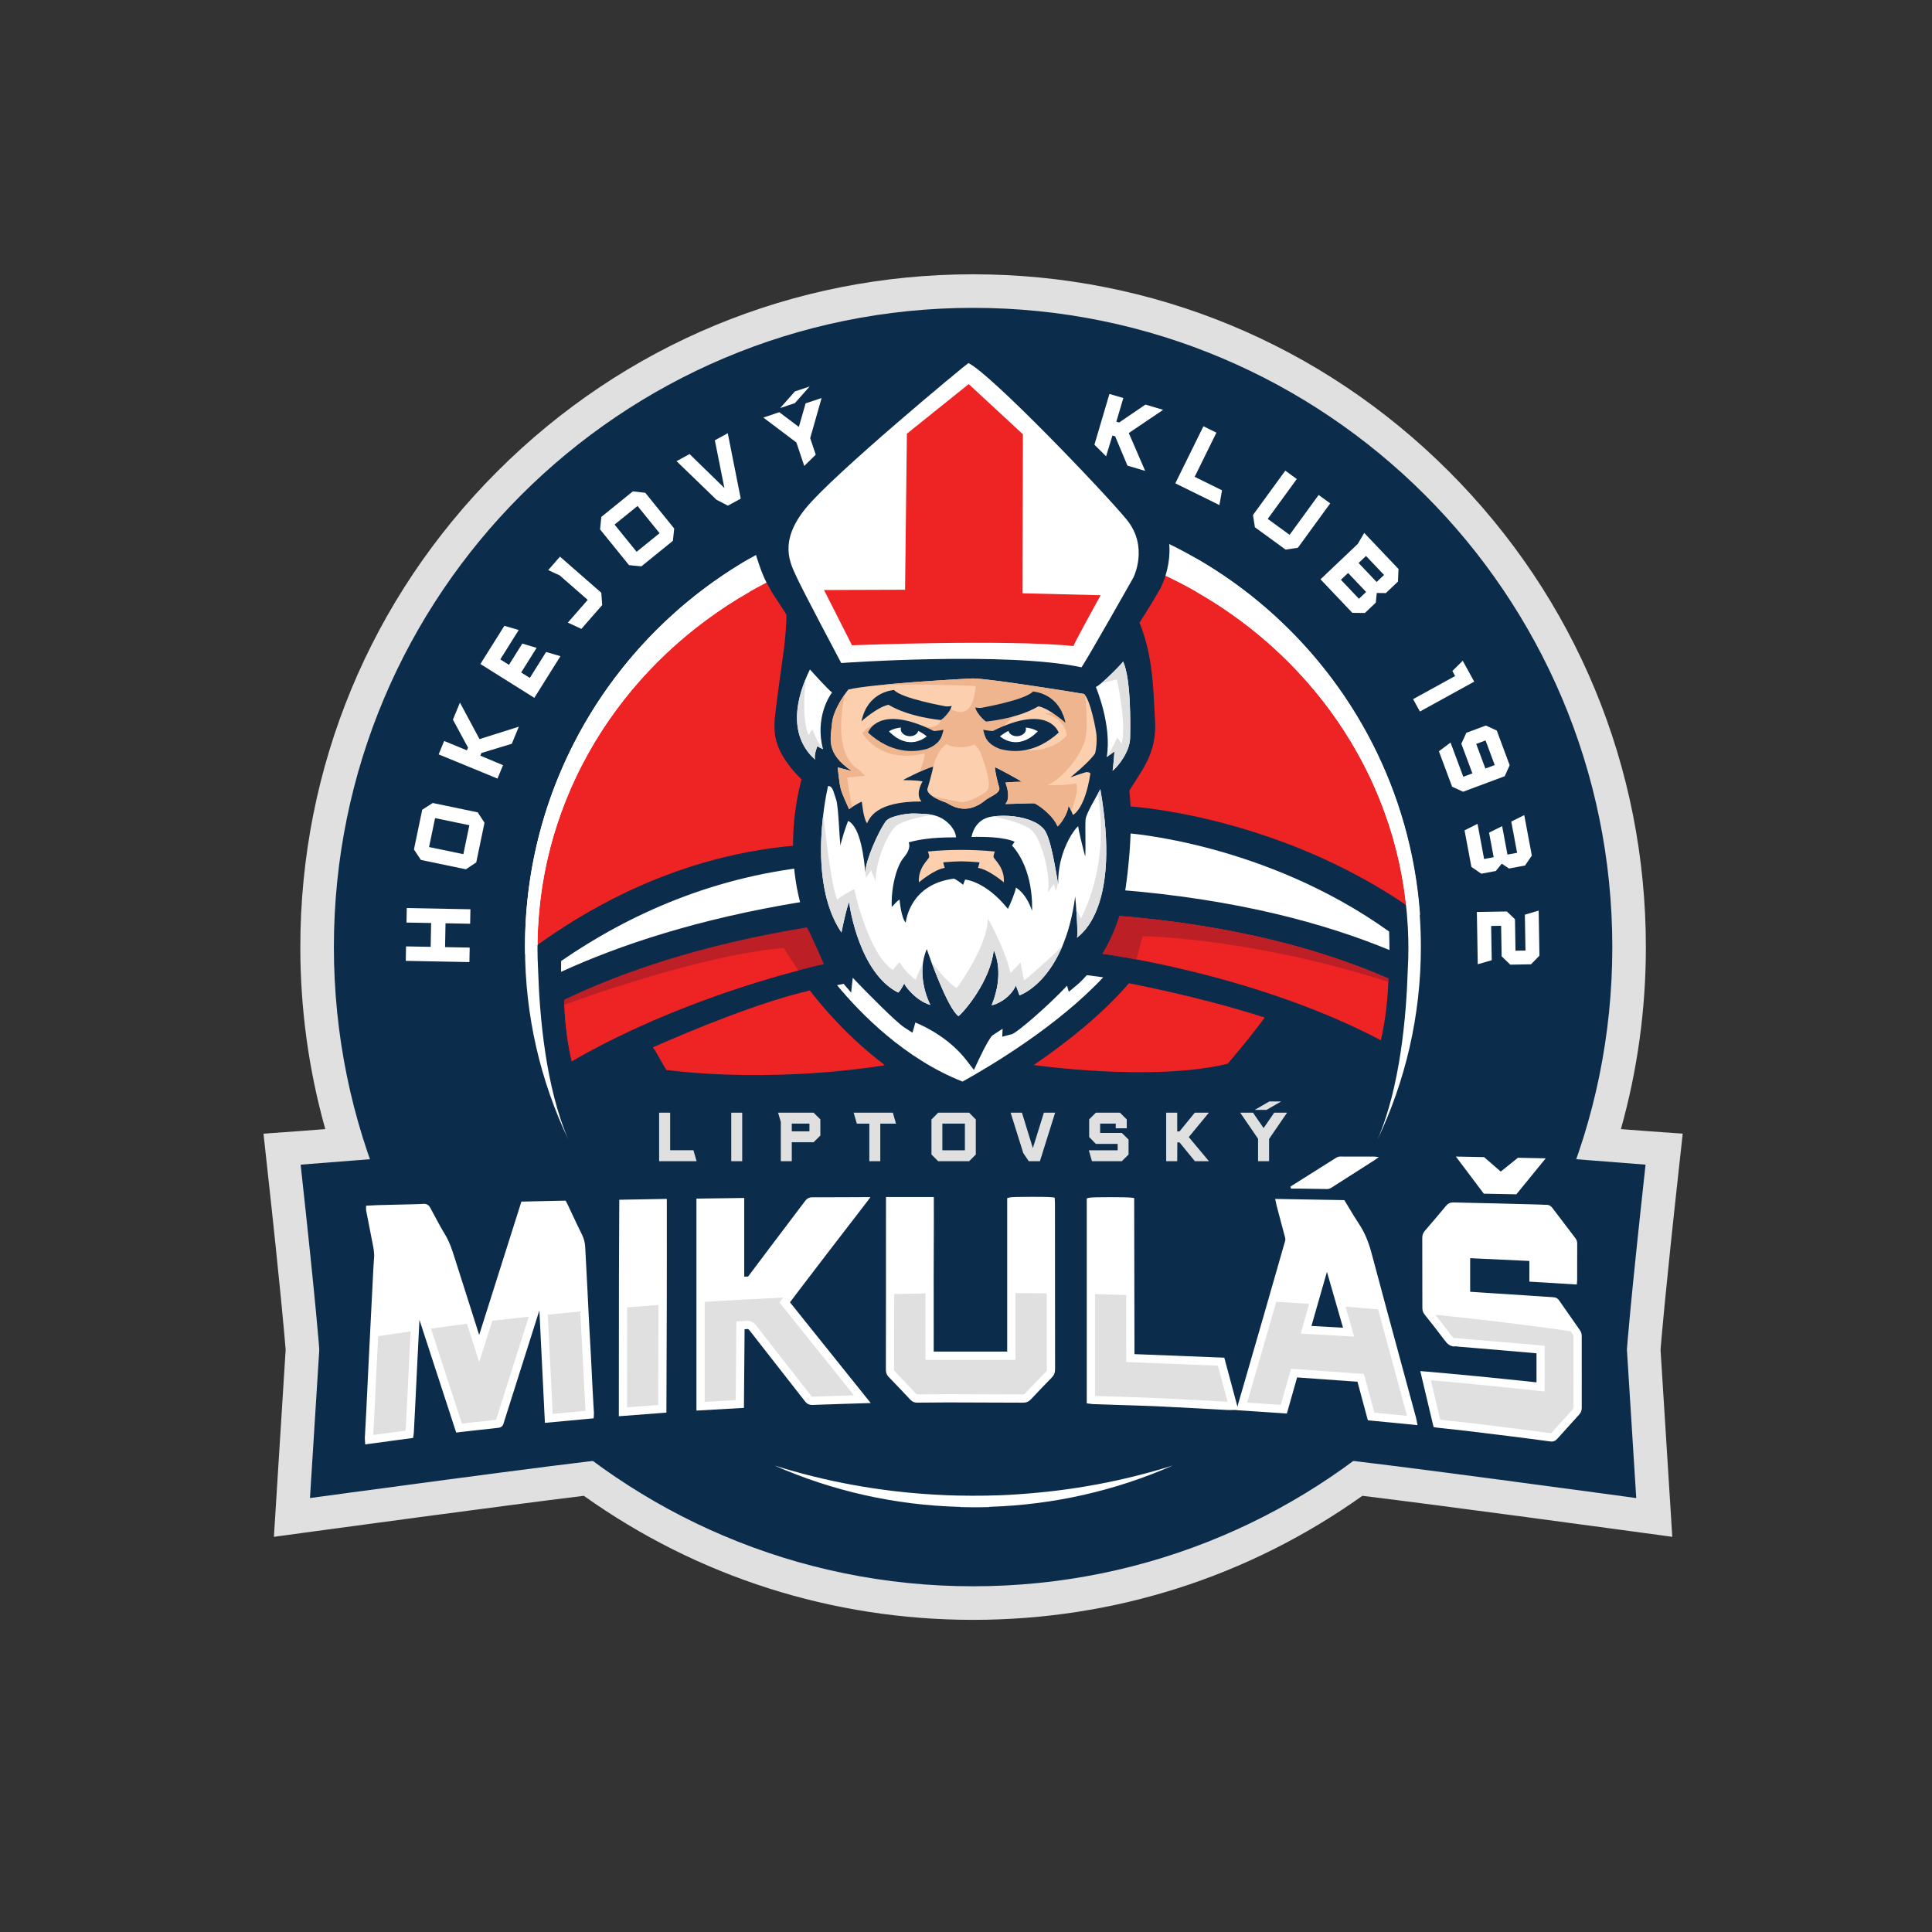 <?xml version="1.0" encoding="UTF-8"?>
<!-- Generator: Adobe Illustrator 16.0.0, SVG Export Plug-In . SVG Version: 6.00 Build 0)  -->
<svg xmlns="http://www.w3.org/2000/svg" xmlns:xlink="http://www.w3.org/1999/xlink" version="1.1" id="Vrstva_1" x="0px" y="0px" width="343px" height="343px" viewBox="0 0 343 343" xml:space="preserve">
<rect x="0" y="0" width="343" height="343" fill="#333333" stroke="none"/>
<g>
	<g>
		<defs>
			<rect id="SVGID_1_" x="-7.125" y="-7.125" width="357.25" height="357.25"></rect>
		</defs>
		<clipPath id="SVGID_2_">
			<use xlink:href="#SVGID_1_" overflow="visible"></use>
		</clipPath>
		<g clip-path="url(#SVGID_2_)">
			<defs>
				<rect id="SVGID_3_" x="-7.125" y="-7.125" width="357.25" height="357.25"></rect>
			</defs>
			<clipPath id="SVGID_4_">
				<use xlink:href="#SVGID_3_" overflow="visible"></use>
			</clipPath>
			<path clip-path="url(#SVGID_4_)" fill="#E0E0E0" d="M288.834,239.595c0,0,0.497-7.195,3.312-32.828     c-2.549-0.183-8.159-0.632-12.31-0.967c4.146-11.785,6.407-24.457,6.407-37.659c0-62.677-50.809-113.485-113.483-113.485     S59.276,105.464,59.276,168.141c0,13.202,2.263,25.874,6.407,37.659c-4.15,0.335-9.759,0.784-12.309,0.967     c2.814,25.633,3.311,32.828,3.311,32.828l-1.656,26.362c0,0,37.809-5.146,50.231-6.588     c18.864,13.981,42.214,22.254,67.499,22.254c25.283,0,48.634-8.272,67.499-22.254c12.421,1.441,50.231,6.588,50.231,6.588     L288.834,239.595z"></path>
			<path clip-path="url(#SVGID_4_)" fill="#E0E0E0" d="M172.76,287.582c-25,0-48.843-7.605-69.111-22.02     c-14.037,1.704-47.459,6.251-47.814,6.3l-7.207,0.98l2.084-33.211c-0.139-1.77-0.842-10.177-3.26-32.215l-0.675-6.148l6.17-0.444     c1.136-0.082,2.894-0.218,4.802-0.368c-2.944-10.483-4.432-21.319-4.432-32.315c0-31.905,12.424-61.9,34.984-84.46     c22.56-22.559,52.554-34.984,84.458-34.984c31.903,0,61.898,12.425,84.457,34.984c22.562,22.56,34.985,52.555,34.985,84.46     c0,10.995-1.488,21.832-4.433,32.315c1.907,0.15,3.665,0.286,4.804,0.368l6.17,0.444l-0.675,6.148     c-2.419,22.031-3.122,30.44-3.261,32.215l2.085,33.211l-7.207-0.98c-0.355-0.049-33.778-4.596-47.814-6.3     C221.603,279.977,197.76,287.582,172.76,287.582 M106.915,253.18l1.894,1.403c18.61,13.791,40.724,21.081,63.951,21.081     s45.341-7.29,63.951-21.081l1.893-1.403l2.342,0.271c9.011,1.045,31.514,4.059,43.142,5.627l-1.224-19.502l0.027-0.392     c0.018-0.274,0.452-6.414,2.666-26.949c-2.241-0.177-4.54-0.362-6.2-0.497l-7.706-0.622l2.565-7.293     c4.027-11.452,6.07-23.458,6.07-35.683c0-59.291-48.237-107.526-107.526-107.526c-59.29,0-107.525,48.236-107.525,107.526     c0,12.226,2.042,24.23,6.07,35.683l2.565,7.293l-7.706,0.622c-1.661,0.135-3.959,0.32-6.2,0.497     c2.213,20.535,2.648,26.675,2.666,26.949l0.027,0.392l-1.224,19.502c11.628-1.568,34.131-4.582,43.141-5.627L106.915,253.18z"></path>
			<path clip-path="url(#SVGID_4_)" fill="#FFFFFF" d="M261.533,168.094c0,49.1-39.803,88.903-88.903,88.903     c-49.099,0-88.903-39.803-88.903-88.903c0-49.099,39.804-88.903,88.903-88.903C221.73,79.191,261.533,118.995,261.533,168.094"></path>
			<path clip-path="url(#SVGID_4_)" fill="#EE2324" d="M250.051,168.271c0,40.659-34.615,73.619-77.314,73.619     s-77.314-32.96-77.314-73.619c0-40.66,34.615-73.619,77.314-73.619S250.051,127.611,250.051,168.271"></path>
			<path clip-path="url(#SVGID_4_)" fill="#0B2C4B" d="M172.76,54.655c-62.675,0-113.483,50.809-113.483,113.485     c0,62.674,50.809,113.483,113.483,113.483s113.483-50.809,113.483-113.483C286.243,105.464,235.435,54.655,172.76,54.655      M172.76,247.695c-43.938,0-79.556-35.619-79.556-79.555c0-43.938,35.618-79.557,79.556-79.557s79.556,35.619,79.556,79.557     C252.315,212.076,216.697,247.695,172.76,247.695"></path>
			<path clip-path="url(#SVGID_4_)" fill="#0B2C4B" d="M200.006,143.119c0,0,44.038,2.173,70.781,37.552     c2.709,7.62,2.907,18.768,2.907,18.768l-3.537,12.255l-27.968,12.56l-170.262-4.95l-2.952-25.164c0,0,28.401-42.848,76.935-44.3     c33.086-5.611,39.708-6.25,39.708-6.25L200.006,143.119z"></path>
			<polygon clip-path="url(#SVGID_4_)" fill="#FFFFFF" points="72.217,161.213 83.517,161.428 83.467,163.998 79.095,163.916      79.016,168.148 83.387,168.232 83.338,170.803 72.039,170.588 72.088,168.018 76.46,168.1 76.541,163.867 72.168,163.785    "></polygon>
			<path clip-path="url(#SVGID_4_)" fill="#FFFFFF" d="M76.825,142.561l7.986,1.661l1.206,1.838l-1.466,7.051l-1.842,1.22     l-7.985-1.661l-1.232-1.859l1.466-7.052L76.825,142.561z M77.243,145.241l-1.069,5.138l6.087,1.266l1.068-5.138L77.243,145.241z"></path>
			<polygon clip-path="url(#SVGID_4_)" fill="#FFFFFF" points="85.129,131.22 92.111,129.013 90.864,132.045 85.463,133.687      85.271,134.157 89.302,135.846 88.325,138.224 77.875,133.929 78.853,131.552 82.896,133.213 83.095,132.729 80.41,127.765      81.656,124.733    "></polygon>
			<polygon clip-path="url(#SVGID_4_)" fill="#FFFFFF" points="96.952,115.75 99.501,116.496 94.862,123.892 85.288,117.886      89.542,111.104 92.092,111.849 88.82,117.067 90.359,118.033 92.723,114.262 95.265,115.021 92.524,119.391 94.063,120.355         "></polygon>
			<polygon clip-path="url(#SVGID_4_)" fill="#FFFFFF" points="99.417,98.825 106.753,105.237 106.912,107.42 103.213,111.65      100.815,110.535 104.34,106.501 99.367,102.155 97.329,101.212    "></polygon>
			<path clip-path="url(#SVGID_4_)" fill="#FFFFFF" d="M114.56,87.489l5.134,6.338l-0.229,2.186l-5.597,4.535l-2.199-0.22     l-5.134-6.339l0.222-2.22l5.597-4.534L114.56,87.489z M113.187,89.829l-4.078,3.303l3.914,4.832l4.078-3.304L113.187,89.829z"></path>
			<polygon clip-path="url(#SVGID_4_)" fill="#FFFFFF" points="129.207,76.912 131.51,88.525 129.226,89.771 127.198,88.721      120.113,81.874 122.423,80.613 128.604,86.639 126.91,78.165    "></polygon>
			<path clip-path="url(#SVGID_4_)" fill="#FFFFFF" d="M143.839,77.784l1.65,4.918l-2.437,0.816l-1.664-4.96l-5.868-4.427     l2.831-0.95l3.475,2.617l1.195-4.183l2.845-0.955L143.839,77.784z M138.51,72.446l2.612-0.875l2.613-2.954l-2.612,0.875     L138.51,72.446z"></path>
			<polygon clip-path="url(#SVGID_4_)" fill="#FFFFFF" points="200.402,76.879 203.31,83.601 200.165,82.669 197.981,77.463      197.495,77.319 196.225,81.503 193.759,80.773 196.965,69.938 199.431,70.667 198.189,74.859 198.692,75.009 203.356,71.829      206.501,72.76    "></polygon>
			<polygon clip-path="url(#SVGID_4_)" fill="#FFFFFF" points="216.49,89.666 208.661,85.81 213.652,75.675 215.959,76.811      212.096,84.653 216.956,87.047    "></polygon>
			<polygon clip-path="url(#SVGID_4_)" fill="#FFFFFF" points="236.16,89.368 230.424,97.244 228.239,97.576 222.79,93.608      222.448,91.436 228.186,83.559 230.225,85.045 225.069,92.125 228.951,94.952 234.108,87.873    "></polygon>
			<path clip-path="url(#SVGID_4_)" fill="#FFFFFF" d="M246.036,105.295l-1.611-0.019l-0.175,1.716l-1.932,1.833l-2.231-0.025     l-5.65-5.952l6.621-6.287l1.141-1.952l6.085,6.409l-0.092,2.231L246.036,105.295z M242.534,105.096l-3.201-3.372l-1.273,1.208     l3.201,3.372L242.534,105.096z M245.718,102.075l-3.201-3.372l-1.318,1.251l3.201,3.372L245.718,102.075z"></path>
			<polygon clip-path="url(#SVGID_4_)" fill="#FFFFFF" points="261.728,121.014 252.086,126.322 250.876,124.124 258.334,120.019      257.844,119.129 259.688,117.306    "></polygon>
			<path clip-path="url(#SVGID_4_)" fill="#FFFFFF" d="M260.328,130.099l3.462-1.29l1.939,0.887l2.294,6.158l-0.881,1.954     l-7.397,2.757l-1.945-0.901l-2.344-6.288l2.069-1.543l2.263,6.072l1.615-0.602l-1.962-5.265L260.328,130.099z M262.082,132.073     l1.628,4.37l1.658-0.617l-1.627-4.37L262.082,132.073z"></path>
			<polygon clip-path="url(#SVGID_4_)" fill="#FFFFFF" points="267.905,154.193 266.617,153.338 265.56,154.632 262.987,155.114      261.227,153.909 260.01,147.417 262.316,146.265 263.483,152.5 265.179,152.182 264.363,147.823 266.684,146.668 267.63,151.723      269.341,151.403 268.304,145.863 270.609,144.711 271.956,151.9 270.75,153.661    "></polygon>
			<polygon clip-path="url(#SVGID_4_)" fill="#FFFFFF" points="266.503,164.361 264.733,164.392 264.837,170.472 262.355,171.191      262.196,161.91 267.521,161.819 268.962,163.195 269.058,168.783 270.828,168.753 270.719,162.395 273.17,161.661      273.307,169.665 271.81,171.199 268.13,171.262 266.596,169.779    "></polygon>
			<path clip-path="url(#SVGID_4_)" fill="#FFFFFF" d="M249.926,172.284c0.075-1.331,0.116-2.671,0.116-4.021     c0-1.094-0.034-2.18-0.085-3.263c-0.009-0.348-0.017-0.537-0.017-0.537l-0.011-0.005c-1.352-25.246-16.05-47.133-37.517-59.384     v-5.894c23.816,13.746,39.847,39.476,39.847,68.952c0,12.235-2.766,23.825-7.699,34.18     C248.586,193.034,249.673,180.354,249.926,172.284"></path>
			<path clip-path="url(#SVGID_4_)" fill="#EE2324" d="M246.496,173.728c-10.833-4.759-26.706-9.489-48.87-11.211     c-0.389,0.474-2.455,6.727-2.455,6.727s27.114,3.421,49.981,15.436C246.155,180.424,246.43,176.233,246.496,173.728"></path>
			<path clip-path="url(#SVGID_4_)" fill="#FFFFFF" d="M95.538,172.292c-0.075-1.331-0.116-2.672-0.116-4.021     c0-1.093,0.035-2.18,0.084-3.262c0.01-0.348,0.018-0.537,0.018-0.537l0.011-0.005c1.352-25.246,16.05-47.134,37.516-59.384     v-5.894c-23.817,13.747-39.847,39.477-39.847,68.952c0,12.235,2.766,23.825,7.701,34.181     C96.877,193.041,95.792,180.361,95.538,172.292"></path>
			<path clip-path="url(#SVGID_4_)" fill="#BC2026" d="M101.497,188.413c21.031-12.189,44.771-17.239,44.771-17.239     s-2.604-6.083-3.035-6.522c-18.826,3.072-32.875,7.948-43.087,12.841C100.215,180.015,100.495,184.184,101.497,188.413"></path>
			<path clip-path="url(#SVGID_4_)" fill="#EE2324" d="M101.498,188.417c15.439-8.948,32.334-14.053,40.229-16.133     c-1.285-1.911-2.357-3.583-2.572-4.014c-12.1,1.147-27.841,6.115-38.979,10.105C100.285,180.928,100.605,184.649,101.498,188.417     "></path>
			<path clip-path="url(#SVGID_4_)" fill="#BC2026" d="M246.496,173.728c-10.833-4.759-26.706-9.489-48.87-11.211     c-0.389,0.474-2.455,6.727-2.455,6.727s2.482,0.313,6.579,1.083c0,0,0.631-2.361,1.127-4.11     c1.516-0.011,20.347,0.612,43.601,8.107C246.484,174.115,246.491,173.917,246.496,173.728"></path>
			<path clip-path="url(#SVGID_4_)" fill="#FFFFFF" d="M246.618,165.38c-22.082-15.812-46.602-17.47-46.602-17.47     s-32.429,3.616-54.077,5.754c-18.992,1.605-34.498,8.812-46.315,16.948c-0.006,0.563-0.012,1.241-0.016,1.925     c10.467-4.793,24.433-9.431,42.695-12.411l1.72-0.28l0.512-0.085l0.364,0.371l1.219,1.246c0.539,0.552,1.004,1.028,3.949,7.907     l0.838,1.958l-0.729,0.351l0.708,2.833l-2.278,0.484c4.262,5.146,12.067,13.086,22.278,17.111     c5.202-2.887,16.862-9.864,24.976-18.509c-0.672-0.102-1.034-0.147-1.041-0.148l-4.028-0.51l-1.206-0.153l0.382-1.155     l1.276-3.858c2.338-7.076,2.76-7.587,3.247-8.182l1.104-1.338l0.33-0.4l0.521,0.04l1.728,0.133     c21.434,1.665,37.254,6.068,48.503,10.725C246.672,167.62,246.654,166.527,246.618,165.38"></path>
			<path clip-path="url(#SVGID_4_)" fill="#0B2C4B" d="M203.823,88.504c-5.936-6.18-25.896-25.597-26.778-26.453     c-0.431-0.474-3.167-3.339-5.928-3.217c-1.13,0.05-2.121,0.586-2.861,1.547c-1.544,2.008-6.933,6.269-10.869,9.378     c-1.974,1.562-3.679,2.908-4.599,3.728c-0.207,0.183-0.495,0.436-0.851,0.748c-13.688,11.972-19.256,19.131-18.052,23.208     c1.339,4.542,2.09,5.817,2.585,6.661c0.093,0.157,0.173,0.292,0.242,0.438c0.214,0.462,0.718,1.229,1.523,2.44     c0.484,0.729,1.199,1.805,1.39,2.187c0.049,0.775-0.205,4.135-0.422,5.855c-0.051,0.414-0.185,1.378-0.358,2.613     c-0.899,6.439-1.38,10.081-1.345,10.884c0.004,0.085,0.003,0.184,0.002,0.301c-0.014,1.451-0.042,4.778,4.8,9.557     c-1.092,3.949-5.049,21.623,6.88,35.59l1.924,2.253l0.286-2.631c2.699,2.837,7.702,7.875,9.153,8.814l1.452,0.937l0.473-1.661     c0.013-0.051,0.029-0.102,0.042-0.154c2.086,0.871,6.169,2.946,9.112,6.763l1.28,1.662l0.89-1.898     c1.254-2.673,2.101-3.978,2.353-4.194c0.337-0.247,1.109-0.745,1.854-1.218l-0.066,1.41l1.681-0.439     c0.989-0.258,6.797-5.369,9.826-8.616l0.309,1.075l1.506-1.247c0.286-0.236,7.042-5.947,8.635-17.539     c1.315-9.56,0.809-15.242,0.597-16.912c0.722-1.122,2.391-3.731,2.72-4.374l0.101-0.19c0.562-1.044,2.05-3.815,1.741-8.068     c-0.052-0.706-0.089-1.486-0.129-2.33c-0.197-4.088-0.464-9.625-2.624-14.868c1.121-1.695,3.564-5.74,3.807-6.256     C207.107,102.188,209.915,94.847,203.823,88.504"></path>
			<path clip-path="url(#SVGID_4_)" fill="#FFFFFF" d="M143.789,118.851c0,0,3.173,3.544,3.933,4.093     c-0.479,0.593-3.051,4.501-1.619,10.051c-0.744-0.31-0.988-0.531-0.988-0.531s-0.662,1.607-0.405,2.391     C143.595,133.813,138.643,129.47,143.789,118.851"></path>
			<path clip-path="url(#SVGID_4_)" fill="#FFFFFF" d="M149.348,117.712c0,0,29.317-2.096,42.647,0.758     c0.684-0.832,9.195-15.88,9.195-15.88s2.826-5.459-1.15-10.325c-3.977-4.866-24.159-25.934-28.117-27.808     c-0.778,0.516-23.929,19.705-28.868,25.764c-4.939,6.061-2.689,9.882-1.625,12.235     C142.496,104.811,149.348,117.712,149.348,117.712"></path>
			<path clip-path="url(#SVGID_4_)" fill="#FFFFFF" d="M194.553,121.958c0,0,2.884,6.766,1.934,12.444     c0.543-0.39,1.372-0.987,1.372-0.987s-0.203,2.677-0.33,3.429c0.979-0.789,3.053-3.389,3.105-5.791     c0.055-2.405,0.179-10.466-1.24-13.604C199.043,117.999,195.319,121.738,194.553,121.958"></path>
			<path clip-path="url(#SVGID_4_)" fill="#E0E0E0" d="M144.249,129.496c0,0-0.377,0.377-0.692,1.032     c-1.159-2.642-0.734-7.9-0.495-10.049c-3.901,9.437,0.592,13.389,1.648,14.376c-0.256-0.783,0.405-2.392,0.405-2.392     s0.244,0.221,0.988,0.532c-0.012-0.049-0.019-0.094-0.031-0.144C144.87,131.504,144.249,129.496,144.249,129.496"></path>
			<path clip-path="url(#SVGID_4_)" fill="#E0E0E0" d="M199.394,117.449c-0.266,0.417-2.467,2.662-3.853,3.823     c0.828-0.178,1.99-0.44,2.733-0.667c0.126,0.37,1.824,8.608,0.817,11.439c-0.314-0.629-0.754-1.07-0.754-1.07     s-0.983,2.265-1.836,3.326c-0.006,0.035-0.011,0.069-0.016,0.103c0.543-0.389,1.372-0.986,1.372-0.986s-0.203,2.676-0.33,3.428     c0.979-0.788,3.053-3.388,3.105-5.791C200.688,128.648,200.813,120.587,199.394,117.449"></path>
			<path clip-path="url(#SVGID_4_)" fill="#FFFFFF" d="M195.343,140.094c-0.39,0.872-2.502,4.242-2.612,5.372     c-0.11,1.127,0.06,5.893-0.071,6.582c-0.381-1.39-1.211-4.722-1.238-5.363c-0.472,0.263-3.662,4.297-3.56,10.27     c-0.417-2.189-1.301-8.568-2.643-9.875c-0.07-0.068-0.141-0.134-0.21-0.2c-0.001-0.002-0.004-0.003-0.006-0.005     c-0.442-0.411-0.896-0.753-1.549-1.013c-2.009-0.946-4.811-1.233-7.26-0.911c-3.176,0.419-3.653,3.349-3.709,3.635     c6.012-0.156,7.647,0.865,7.647,0.865s-0.228,0.314-0.456,0.656c3.91,4.395,3.553,11.002,3.553,11.588     c-1.041-2.998-2.497-3.882-2.868-4.11c-0.085,0.742-1.084,3.168-1.426,3.767c-4.025-4.993-7.591-5.193-7.591-5.193     s-0.248,0.665-0.363,0.932c-0.342-0.36-1.293-0.961-1.608-1.103c-7.706,0.97-8.495,7.286-8.578,7.819     c-0.807-0.895-1.058-3.825-1.096-4.11c-0.337,0.192-0.961,0.861-1.376,1.328c-0.161-3.372,0.83-7.236,2.104-8.749     c1.455-1.726,0.927-2.548,0.889-2.72c3.634-1.057,7.991-0.857,8.429-0.894c-0.134-1.142-0.77-1.808-0.971-2.093     c-1.941-2.169-4.081-2.055-6.193-2.141c-2.112-0.085-4.122,0.646-4.122,0.646l-0.113,0.038l0.001,0.006     c-0.499,0.177-0.907,0.426-1.158,0.782c-1.208,1.71-3.524,6.788-3.562,8.954c-0.23-2.156-0.753-7.963-3.053-9.118     c-0.195,0.411-1.377,3.888-1.355,4.433c-0.228-1.527-0.333-6.979-0.791-8.271c-0.459-1.29-0.587-2.381-1.415-2.344     c0,0-4.03,16.545,2.378,25.999c0.172-0.97,1.063-5.02,1.369-5.355c0.1,1.039,1.894,12.594,8.707,16.024     c0.578-0.507,0.934-1.526,1.093-1.575c0.099,0.398,2.06,3.042,4.619,3.771c-0.48-0.903-2.531-5.547-0.639-9.923     c0.28,0.871,3.633,10.472,5.621,11.909c1.009-0.768,5.663-6.229,6.263-11.71c0.264,0.51,1.91,4.207-0.371,9.766     c0.562-0.024,3.165-1.023,4.301-3.481c0.269,0.63,0.637,1.736,0.637,1.736s7.911-2.555,9.896-17.568     c0.144,1.358,0.527,6.436,0.324,7.328C191.905,165.842,199.054,161.165,195.343,140.094"></path>
			<path clip-path="url(#SVGID_4_)" fill="#E0E0E0" d="M159.718,170.828c0,0-0.715,0.629-1.178,1.387     c-4.247-2.69-6.81-13.706-6.852-14.379c-0.756,0.379-2.313,1.22-3.027,1.892c-0.956-1.663-2.15-11.933-2.503-15.143     c-0.686,5.643-0.941,14.809,3.233,20.967c0.172-0.97,1.063-5.02,1.369-5.355c0.1,1.039,1.894,12.595,8.707,16.024     c0.578-0.507,0.934-1.526,1.093-1.575c0.099,0.398,2.059,3.042,4.619,3.771c-0.385-0.722-1.769-3.841-1.339-7.3     c-0.454,0.832-1.084,2.19-1.263,2.821C160.811,172.76,159.718,170.828,159.718,170.828"></path>
			<path clip-path="url(#SVGID_4_)" fill="#E0E0E0" d="M181.158,170.87c-0.126,0.21-1.051,1.092-1.766,1.892     c-0.672-3.364-3.363-8.746-4.041-9.675c0.123,4.367-4.914,11.609-5.502,12.334c-1.406-0.758-3.564-3.454-4.519-4.702     c1.174,3.169,3.371,8.63,4.832,9.685c1.008-0.768,5.663-6.229,6.262-11.71c0.264,0.51,1.91,4.207-0.371,9.766     c0.562-0.025,3.165-1.024,4.301-3.481c0.269,0.629,0.637,1.736,0.637,1.736s4.559-1.478,7.622-8.756     c-2.047,2.04-6.171,5.683-6.825,6.108C181.788,173.896,181.327,171.542,181.158,170.87"></path>
			<path clip-path="url(#SVGID_4_)" fill="#EE2324" d="M189.437,165.733c-0.258,0.794-0.534,1.536-0.823,2.225"></path>
			<path clip-path="url(#SVGID_4_)" fill="#E0E0E0" d="M195.343,140.094c-0.082,0.181-0.238,0.473-0.435,0.826     c2.146,12.665-2.617,21.348-3.028,22.166c-0.173-0.47-0.53-1.133-0.799-1.606c0.14,1.969,0.264,4.401,0.13,4.994     C191.905,165.842,199.054,161.165,195.343,140.094"></path>
			<path clip-path="url(#SVGID_4_)" fill="#FCCFAF" d="M176.409,152.197c-0.084-0.367,0.217-1.021,0.217-1.021     c-2.026-0.21-4.091-0.284-5.948-0.289c-1.858,0.005-3.924,0.078-5.95,0.289c0,0,0.3,0.655,0.218,1.021     c-0.081,0.367-1.998,1.863-1.813,4.452c0.247-0.196,2.793-2.317,4.591-2.566c-0.054-0.171-0.258-0.813-0.258-0.982     c0.07-0.009,1.474-0.147,3.211-0.185c1.737,0.037,3.141,0.176,3.21,0.185c0,0.17-0.204,0.812-0.259,0.982     c1.799,0.249,4.347,2.37,4.591,2.566C178.406,154.061,176.489,152.564,176.409,152.197"></path>
			<path clip-path="url(#SVGID_4_)" fill="#EE2324" d="M146.295,104.75l4.968,9.811c0,0,27.286-1.078,39.312,0.13     c0.284-0.813,4.829-9.016,4.829-9.016l-13.887-0.347l0.088-28.227l-9.624-8.911l-10.975,8.807l-0.322,27.703L146.295,104.75z"></path>
			<path clip-path="url(#SVGID_4_)" fill="#E0E0E0" d="M159.104,146.63c1.566-1.236,6.373-1.958,6.407-1.962     c-0.967-0.2-1.95-0.2-2.929-0.24c-2.112-0.085-4.122,0.646-4.122,0.646l-0.113,0.038l0.001,0.006     c-0.499,0.177-0.907,0.426-1.158,0.782c-1.208,1.71-3.524,6.788-3.562,8.954c-0.018-0.161-0.037-0.347-0.058-0.545     c0.089,1.019,0.262,1.883,0.236,1.674c-0.041-0.331,0.456-0.827,0.869-1.531c0.041,0.455,0.414,0.911,0.796,2.028     C155.357,153.211,157.531,147.872,159.104,146.63"></path>
			<path clip-path="url(#SVGID_4_)" fill="#E0E0E0" d="M187.137,156.955c0,0,0.218,0.714,0.218,1.148c0,0,0.37-0.354,0.452-1.444     c-0.437-2.415-1.301-8.328-2.588-9.579c-0.07-0.068-0.141-0.135-0.21-0.2c-0.001-0.002-0.004-0.003-0.006-0.005     c-0.442-0.411-0.896-0.753-1.549-1.013c-1.999-0.94-4.781-1.229-7.22-0.915c1.785,0.34,5.754,1.226,7.086,2.605     c1.737,1.799,3.32,8.286,2.699,10.893C186.548,157.576,187.137,156.955,187.137,156.955"></path>
			<path clip-path="url(#SVGID_4_)" fill="#EE2324" d="M156.826,188.947h0.073c-6.29-4.775-10.833-10.125-13.122-13.101     c-8.967,2.084-20.691,6.929-27.865,10.096c0.158,0.244,0.324,0.48,0.485,0.722l-0.008,0.002l1.889,3.285     c0,0,17.033,2.528,38.798-0.823C157.003,189.069,156.917,189.008,156.826,188.947"></path>
			<path clip-path="url(#SVGID_4_)" fill="#EE2324" d="M200.428,174.561c-4.758,5.543-11.04,10.491-16.573,14.29h0.001l-0.331,0.229     c0,0,21.091,3.024,34.439-0.229c2.961-3.438,5.2-6.34,6.576-8.201C215.804,177.836,206.584,175.782,200.428,174.561"></path>
			<path clip-path="url(#SVGID_4_)" fill="#FCCFAF" d="M194.389,133.813c0.282-0.84,0.35-2.31,0.28-3.293     c-0.07-0.984-1.108-6.353-2.218-7.317c-1.183-0.216-17.519-2.854-19.861-2.752c-2.343,0.104-17.963,0.979-21.987,1.972     c0,0-2.668,3.306-2.895,6.01c-0.227,2.705-1.181,5.282,3.534,8.46c-1.011-0.248-2.522-0.662-2.522-0.662s0.252,2.71,0.541,3.817     c0.29,1.108,1.3,3.145,1.48,3.617c0.581-0.467,2.024-1.289,2.262-1.342c0.058,0.399,0.292,2.991,0.931,3.841     c0.44-0.815,1.418-3.908,9.658-3.873c-1.023-1.192-0.168-2.928,0.202-3.554c-0.958-0.24-3.457-0.24-3.457-0.24     c0.446-0.319,4.559-2.321,5.335-2.395c-0.104,0.825-0.972,3.803-0.972,3.803s-0.809,1.157,3.256,2.578     c0.672,0.29,3.454,2.587,7.08-0.493c0.892-0.639,2.652-1.224,2.363-2.171c-0.135-0.449-0.316-1.135-0.467-1.803     c-0.02-0.07-0.032-0.121-0.032-0.121h0.005c-0.154-0.701-0.27-1.365-0.258-1.698c0.562,0.212,4.171,2.174,4.753,2.595     l0.008,0.002h-0.004c0.008,0.005,0.021,0.014,0.027,0.019c-0.063-0.001-0.142-0.008-0.228-0.017     c-0.494,0.005-1.795,0.028-2.696,0.143c0.291,0.779,0.913,2.802-0.015,3.8c1.013,0.002,4.752-0.16,5.108-0.126     c0.373,0.036,3.314,1.987,4.155,4.112c0.592-0.481,1.847-2.295,1.944-3.688c0.371,0.57,0.792,1.646,0.792,1.646     s2.095-0.92,3.091-7.339c-0.037-0.24-0.519-0.272-0.732-0.261c-0.212,0.009-2.813,0.924-2.813,0.924     S193.131,135.548,194.389,133.813"></path>
			<path clip-path="url(#SVGID_4_)" fill="#EFB58E" d="M151.314,143.253c-0.442-1.519-0.903-5.209-0.903-5.209l3.145-0.314     c0,0-0.629-0.692-1.006-1.048c-5.209-2.93-2.53-13.451-2.519-13.493c-0.796,1.137-2.164,3.333-2.323,5.239     c-0.227,2.704-1.182,5.28,3.534,8.459c-1.011-0.247-2.522-0.661-2.522-0.661s0.252,2.71,0.541,3.817     c0.29,1.108,1.3,3.145,1.48,3.617C150.888,143.54,151.09,143.398,151.314,143.253"></path>
			<path clip-path="url(#SVGID_4_)" fill="#FFFFFF" d="M170.511,267.534l0.031,0.03c1.592,0.045,3.294,0.05,5.071-0.005l0.04-0.039     l0.19-0.009c11.271-0.376,22.14-2.839,32.358-7.328c-8.777,2.763-17.922,4.466-27.281,5.089c0.001,0.002,0.001,0.002,0.002,0.005     c-3.952,0.292-7.854,0.3-10.692,0.24l-0.002,0.003l-0.207-0.005c-0.136-0.003-0.272-0.009-0.409-0.012     c-0.61-0.016-1.158-0.034-1.637-0.053c-0.024-0.001-0.048-0.002-0.074-0.003c-1.257-0.05-2.002-0.098-2.002-0.098v-0.001     c-9.749-0.56-19.273-2.291-28.409-5.167c10.367,4.554,21.393,7.023,32.83,7.345L170.511,267.534z"></path>
			<path clip-path="url(#SVGID_4_)" fill="#EFB58E" d="M192.525,131.762c0.724-2.172,0.321-6.528,0.107-8.359     c-0.06-0.079-0.12-0.149-0.182-0.201c-0.704-0.129-6.78-1.117-12.077-1.873c-0.167-0.023-0.331-0.046-0.496-0.07     c-0.061-0.009-0.122-0.017-0.183-0.026c-0.128-0.018-0.254-0.036-0.381-0.053c-0.13-0.019-0.261-0.036-0.39-0.054     c-0.104-0.015-0.208-0.028-0.312-0.042c-0.15-0.021-0.301-0.041-0.449-0.061c-0.087-0.012-0.174-0.024-0.261-0.035     c-0.173-0.023-0.342-0.045-0.509-0.067c-0.063-0.009-0.128-0.018-0.19-0.025c-0.225-0.029-0.445-0.057-0.659-0.084     c-0.048-0.006-0.094-0.012-0.14-0.018c-0.17-0.021-0.336-0.042-0.498-0.061c-0.063-0.008-0.124-0.016-0.186-0.023     c-0.145-0.017-0.286-0.033-0.423-0.049c-0.061-0.007-0.119-0.014-0.179-0.021c-0.146-0.017-0.287-0.032-0.425-0.046     c-0.039-0.004-0.08-0.009-0.119-0.013c-0.175-0.019-0.344-0.035-0.502-0.049c-0.016-0.002-0.029-0.003-0.043-0.004     c-0.139-0.012-0.27-0.024-0.393-0.034c-0.042-0.003-0.08-0.006-0.119-0.009c-0.094-0.006-0.183-0.013-0.267-0.019     c-0.04-0.002-0.078-0.003-0.116-0.006c-0.078-0.004-0.151-0.006-0.219-0.009c-0.03,0-0.062-0.003-0.089-0.003     c-0.09-0.001-0.172-0.001-0.239,0.002c-0.065,0.003-0.146,0.006-0.231,0.011c-0.022,0.001-0.047,0.001-0.069,0.002     c-0.076,0.004-0.159,0.008-0.248,0.013c-0.021,0.001-0.04,0.001-0.062,0.003c-0.109,0.005-0.229,0.011-0.354,0.018     c-0.045,0.002-0.096,0.005-0.143,0.008c-0.078,0.004-0.158,0.008-0.24,0.013c-0.074,0.004-0.15,0.007-0.228,0.013     c-0.067,0.002-0.137,0.007-0.208,0.01c-0.141,0.008-0.288,0.017-0.44,0.025c-0.084,0.005-0.166,0.01-0.253,0.015     c-0.102,0.006-0.208,0.012-0.314,0.017c-0.064,0.004-0.128,0.008-0.194,0.012c-0.126,0.008-0.254,0.015-0.386,0.022     c-0.025,0.002-0.051,0.004-0.077,0.005c-2.924,0.174-7.101,0.452-10.841,0.788c-0.012,0.001-0.023,0.002-0.035,0.003     c-0.819,0.074-1.616,0.15-2.374,0.229c-0.011,0.001-0.022,0.002-0.033,0.003c7.76-0.292,16.837,0.083,17.363,0.139     c0,0.807-0.373,2.327-0.592,2.927c-1.248,3.043-4.007,1.012-4.007,1.012l-0.125,0.289c0,0-0.269,0.31-1.345,1.615     c-0.641,2.07-3.084,1.34-3.084,1.34l-0.005-0.045l-8.906,0.3l0.141-0.667c0,0-1.743,0.739-2.2,1.617     c3.905,5.697,10.735,3.638,11.061,3.544c-0.025,0.991-0.604,2.643-0.835,3.269c0.025-0.011,0.049-0.021,0.074-0.033     c0.152-0.069,0.303-0.135,0.449-0.2c0.011-0.004,0.021-0.009,0.031-0.013c0.084-0.037,0.167-0.073,0.249-0.108     c0.004-0.001,0.009-0.003,0.013-0.005c0.109-0.047,0.212-0.089,0.315-0.131c0.016-0.007,0.034-0.015,0.05-0.021h0     c0.531-0.217,0.962-0.369,1.164-0.387c0.596-2.327,1.569-3.406,2.35-3.998c0.49,0.332,1.44,0.558,2.532,0.558     c0.996,0,1.875-0.188,2.393-0.472c0.283,0.192,0.81,0.668,1.267,1.751c0.329,0.879,0.68,1.914,0.965,2.993     c0.775,2.938,0.155,3.269,0,3.518c-0.155,0.248-3.176,2.11-4.501,1.951c-1.321-0.158-5.15-1.065-5.165-1.069     c0.09,0.063,0.189,0.127,0.298,0.192c0.006,0.004,0.013,0.008,0.019,0.012c0.11,0.065,0.228,0.132,0.358,0.2     c0.009,0.005,0.02,0.01,0.029,0.015c0.075,0.04,0.154,0.079,0.236,0.118c0.006,0.003,0.013,0.006,0.02,0.01     c0.019,0.009,0.039,0.019,0.059,0.028c0.067,0.031,0.137,0.063,0.208,0.095c0.021,0.01,0.043,0.02,0.064,0.029     c0.014,0.005,0.026,0.012,0.04,0.018c0.072,0.031,0.147,0.062,0.223,0.094c0.04,0.017,0.081,0.034,0.122,0.05     c0.083,0.033,0.17,0.067,0.258,0.101c0.037,0.013,0.072,0.028,0.109,0.042c0.128,0.049,0.26,0.097,0.399,0.146     c0.672,0.29,3.454,2.587,7.08-0.494c0.892-0.64,2.652-1.223,2.363-2.171c-0.135-0.45-0.316-1.135-0.467-1.803     c-0.02-0.071-0.032-0.122-0.032-0.122h0.005c-0.154-0.7-0.27-1.364-0.258-1.697c0.075,0.028,0.207,0.089,0.377,0.172     c0.006,0.002,0.011,0.005,0.017,0.008c0.019,0.009,0.04,0.02,0.06,0.03c1.144,0.567,3.807,2.028,4.3,2.384l0.008,0.003h-0.004     c0.008,0.006,0.021,0.014,0.027,0.02c-0.063-0.002-0.142-0.009-0.228-0.019c-0.494,0.005-1.795,0.029-2.696,0.143     c0.291,0.78,0.913,2.802-0.015,3.801c1.013,0.001,4.752-0.16,5.108-0.126c0.373,0.036,3.314,1.986,4.155,4.112     c0.592-0.481,1.847-2.295,1.944-3.688c0.161,0.247,0.329,0.585,0.47,0.891c1.426-3.49,0.985-4.435,0.911-4.841     c-1.195,0.248-3.521,0.373-5.135,0.309C188.429,138.402,191.595,134.555,192.525,131.762 M177.57,132.348     c-0.893-1.745-0.521-2.209-0.521-2.209l3.27-3.443l3.104-2.009h2.399l2.896,1.82l0.209,0.482c0,0-1.657-0.601-3.479-0.293     c0.704,0.101,3.499,0.886,3.964,3.866C189.009,130.934,185.788,134.961,177.57,132.348"></path>
			<path clip-path="url(#SVGID_4_)" fill="#0B2C4B" d="M154.137,129.998c0,0,1.791-5.153,11.671-0.211     c0.694-0.024,1.446-0.178,1.695-0.228c-0.044,0.291-0.171,0.685-0.274,0.974c0.001,0,0.001,0,0.002,0.001     c-0.026,0.094-0.072,0.225-0.142,0.376c0,0-0.002,0.006-0.002,0.006h0c-0.269,0.572-0.926,1.461-2.515,2.032     c-2.405,0.679-6.357,0.857-10.493-2.91C154.098,130.023,154.117,130.011,154.137,129.998"></path>
			<path clip-path="url(#SVGID_4_)" fill="#FFFFFF" d="M159.966,129.167c-0.023,0.072-0.04,0.147-0.046,0.225     c-0.047,0.66,0.616,1.246,1.479,1.308c0.796,0.057,1.479-0.354,1.619-0.937c0.488,0.236,0.996,0.547,1.516,0.961     c-0.095,0.077-3.114,2.797-6.716-0.887C157.817,129.836,158.648,129.28,159.966,129.167"></path>
			<path clip-path="url(#SVGID_4_)" fill="#0B2C4B" d="M158.713,122.495c1.359,1.537,9.245,2.917,9.245,2.917     s0.702,0.014,1.009-0.088c-0.275,1.086-1.544,2.265-1.908,2.509c0,0-5.533-0.46-9.276-2.688     c-0.044-0.006-0.078-0.011-0.095-0.013c-2.008,0.445-4.745,2.922-4.745,2.922C154.012,122.944,158.203,122.567,158.713,122.495"></path>
			<path clip-path="url(#SVGID_4_)" fill="#0B2C4B" d="M187.924,129.998c0,0-1.79-5.153-11.67-0.211     c-0.694-0.024-1.447-0.178-1.695-0.228c0.044,0.291,0.172,0.685,0.273,0.974c-0.001,0-0.002,0-0.002,0.001     c0.026,0.094,0.072,0.225,0.142,0.376c0,0,0.003,0.006,0.003,0.006c0.27,0.572,0.927,1.461,2.515,2.032     c2.405,0.679,6.357,0.857,10.494-2.91C187.963,130.023,187.943,130.011,187.924,129.998"></path>
			<path clip-path="url(#SVGID_4_)" fill="#0B2C4B" d="M183.389,122.765c-1.359,1.536-9.245,2.915-9.245,2.915     s-0.702,0.015-1.009-0.087c0.275,1.086,1.544,2.265,1.907,2.509c0,0,5.534-0.461,9.276-2.688     c0.044-0.006,0.079-0.011,0.095-0.013c2.009,0.445,4.746,2.922,4.746,2.922C188.089,123.213,183.898,122.836,183.389,122.765"></path>
			<path clip-path="url(#SVGID_4_)" fill="#FFFFFF" d="M182.095,129.167c0.023,0.072,0.04,0.147,0.046,0.225     c0.048,0.66-0.616,1.246-1.479,1.308c-0.796,0.057-1.479-0.354-1.618-0.937c-0.487,0.236-0.995,0.547-1.516,0.961     c0.095,0.077,3.114,2.797,6.716-0.887C184.243,129.836,183.412,129.28,182.095,129.167"></path>
			<path clip-path="url(#SVGID_4_)" fill="#0B2C4B" d="M292.146,206.767c-4.303-0.309-17.331-1.374-17.331-1.374l-8.985-1.199     l-0.476-2.66l-17.002,1.611l-7.118,0.952l-7.427-2.563l-17.479,7.837l-40.722-0.795l-60.323,0.795H90.537     c-1.806-3.814-2.983-6.226-2.983-6.226l-16.849,2.248c0,0-13.027,1.065-17.33,1.374c2.814,25.633,3.311,32.828,3.311,32.828     l-1.655,26.363c0,0,47.397-6.452,53.493-6.932c1.089-0.087,1.115-1.933,0.43-4.899l0.003,0.005l38.136,6.05     c0,0,56.24-2.127,57.398-2.618c1.158-0.49,29.958-3.432,29.958-3.432l3.239-3.993c-1.668,5.235-2.209,8.769-0.69,8.888     c6.095,0.479,53.493,6.932,53.493,6.932l-1.656-26.363C288.834,239.595,289.331,232.399,292.146,206.767"></path>
			<path clip-path="url(#SVGID_4_)" fill="#FFFFFF" d="M105.342,249.085c-0.053-0.919-0.106-1.87-0.157-2.806     c-0.042-0.824-0.083-1.662-0.121-2.473c-0.042-0.877-0.085-1.784-0.132-2.677c-0.059-1.133-0.124-2.284-0.188-3.396     c-0.06-1.102-0.125-2.241-0.186-3.362c-0.048-0.916-0.091-1.849-0.136-2.751c-0.037-0.771-0.074-1.564-0.114-2.344     c-0.058-1.13-0.119-2.26-0.177-3.387c-0.079-1.446-0.158-2.943-0.232-4.414c-0.042-0.849-0.217-1.554-0.547-2.221     c-0.607-1.219-1.196-2.475-1.766-3.691c-0.239-0.512-0.486-1.043-0.733-1.563c-0.059-0.124-0.121-0.244-0.183-0.36     c-0.027-0.054-0.056-0.106-0.083-0.162l-0.164-0.319l-7.856,0.167l-7.496,23.672l-0.33-1.037     c-1.277-4.01-2.597-8.155-3.893-12.231c-0.036-0.112-0.071-0.224-0.107-0.334c-0.445-1.412-0.907-2.871-1.723-4.217     c-0.761-1.257-1.469-2.582-2.154-3.863c-0.16-0.298-0.318-0.598-0.478-0.895c-0.093-0.174-0.377-0.7-1.098-0.7     c-0.046,0-0.096,0.002-0.146,0.007c-0.479,0.041-0.976,0.054-1.458,0.064l-0.225,0.006c-0.973,0.024-1.946,0.046-2.918,0.071     c-1.16,0.029-2.358,0.057-3.539,0.087c-0.34,0.009-0.681,0.029-1.011,0.049c-0.153,0.01-0.306,0.018-0.46,0.025l-0.542,0.029     v0.544c0,0.021,0,0.039-0.002,0.054c-0.002,0.061-0.005,0.144,0.014,0.241c0.123,0.64,0.25,1.278,0.376,1.916     c0.224,1.146,0.457,2.33,0.682,3.496c0.024,0.129,0.051,0.259,0.078,0.39c0.174,0.89,0.342,1.729,0.273,2.594     c-0.1,1.282-0.164,2.584-0.223,3.842c-0.022,0.457-0.045,0.916-0.069,1.373c-0.087,1.698-0.175,3.424-0.259,5.095l-0.145,2.888     c-0.107,2.122-0.219,4.317-0.325,6.476c-0.054,1.067-0.103,2.136-0.153,3.201c-0.06,1.254-0.12,2.548-0.185,3.82     c-0.051,1.021-0.107,2.061-0.161,3.065c-0.041,0.744-0.082,1.49-0.121,2.237c-0.007,0.128,0.003,0.241,0.016,0.363     c0.003,0.048,0.008,0.104,0.012,0.162l0.039,0.616l8.506-1.147l0.061-0.429c0.008-0.048,0.015-0.091,0.022-0.136     c0.018-0.106,0.036-0.219,0.043-0.343c0.101-1.949,0.209-4.041,0.313-6.138c0.057-1.151,0.113-2.306,0.167-3.458     c0.058-1.17,0.113-2.34,0.171-3.512c0.114-2.306,0.231-4.635,0.35-6.948c0.979,2.989,1.953,5.987,2.902,8.914     c1.133,3.492,2.305,7.105,3.474,10.654l0.146,0.444l0.465-0.056c0.165-0.019,0.319-0.038,0.47-0.057     c0.306-0.036,0.595-0.07,0.881-0.104l1.012-0.114c1.532-0.173,3.115-0.35,4.673-0.516c0.332-0.036,0.76-0.203,0.917-0.792     c0.062-0.234,0.138-0.466,0.216-0.711c0.028-0.086,0.056-0.172,0.083-0.257c2.018-6.362,4.033-12.724,6.05-19.085l0.981,19.968     l8.658-0.804l0.029-0.494c0.003-0.043,0.005-0.083,0.009-0.12c0.009-0.09,0.015-0.184,0.011-0.291     C105.412,250.298,105.376,249.691,105.342,249.085"></path>
			<path clip-path="url(#SVGID_4_)" fill="#FFFFFF" d="M280.814,237.231c0-0.265-0.032-0.663-0.314-1.061     c-1.196-1.702-2.439-3.482-3.693-5.292c-0.248-0.356-0.571-0.544-0.985-0.57c-1.148-0.072-2.317-0.151-3.444-0.229     c-0.601-0.04-1.201-0.081-1.8-0.121c-0.86-0.058-1.721-0.113-2.578-0.169l-2.514-0.162c-0.987-0.063-1.977-0.127-2.962-0.19     c-0.463-0.03-0.924-0.063-1.398-0.095l-0.118-0.008v-5.963l10.508,0.495v3.668l8.428,0.516l0.039-0.569     c0.003-0.05,0.008-0.094,0.011-0.131c0.005-0.081,0.01-0.15,0.01-0.228v-1.8c0-1.493,0-3.038,0.006-4.555     c0.001-0.359-0.108-0.679-0.34-0.973c-0.186-0.236-0.371-0.482-0.552-0.722c-0.107-0.145-0.216-0.289-0.325-0.433     c-0.304-0.399-0.608-0.8-0.913-1.197c-0.748-0.976-1.521-1.987-2.273-2.985c-0.188-0.248-0.508-0.583-1.121-0.562     c-0.234,0.007-0.472-0.008-0.728-0.023c-0.157-0.01-0.323-0.018-0.485-0.022l-1.253-0.035c-2.148-0.058-4.372-0.118-6.559-0.17     c-0.962-0.023-1.943-0.045-2.892-0.064c-1.475-0.029-3.001-0.061-4.5-0.104c-0.022-0.001-0.046-0.001-0.069-0.001     c-0.535,0-0.928,0.185-1.271,0.598c-1.185,1.426-2.416,2.88-3.766,4.442c-0.315,0.363-0.462,0.766-0.46,1.265     c0.015,4.137,0.021,8.324,0.018,12.447c-0.001,0.435,0.129,0.802,0.409,1.157l0.435,0.553c1.051,1.329,2.137,2.706,3.169,4.082     c0.397,0.53,0.877,1.021,1.691,1.021c0.092,0,0.189-0.007,0.285-0.021c0.03,0,0.091,0.011,0.146,0.022     c0.071,0.014,0.155,0.029,0.247,0.035c0.978,0.083,1.954,0.163,2.93,0.244c1.504,0.126,3.06,0.255,4.588,0.384     c2.144,0.183,4.317,0.372,6.363,0.554v5.155c-7.68-0.822-13.999-1.437-19.846-1.934l-0.789-0.066l2.363,9.944l0.379,0.061     c0.05,0.008,0.093,0.015,0.13,0.021c0.077,0.013,0.144,0.023,0.215,0.03c0.539,0.06,1.08,0.117,1.619,0.176     c1.113,0.119,2.264,0.242,3.392,0.375c2.538,0.301,5.021,0.609,7.327,0.898c2.355,0.296,5.027,0.631,7.629,0.986     c0.089,0.014,0.172,0.021,0.252,0.021c0.523,0,0.827-0.274,1.012-0.481c1.258-1.412,2.572-2.866,3.906-4.324     c0.304-0.331,0.445-0.707,0.445-1.181C280.807,245.462,280.809,241.003,280.814,237.231"></path>
			<path clip-path="url(#SVGID_4_)" fill="#FFFFFF" d="M251.477,252.065c-0.021-0.124-0.044-0.24-0.076-0.358     c-0.71-2.619-1.421-5.235-2.131-7.854c-1.913-7.034-3.888-14.31-5.798-21.471c-0.548-2.05-1.266-3.698-2.262-5.186     c-0.57-0.855-1.093-1.724-1.644-2.644c-0.24-0.401-0.487-0.812-0.738-1.221l-0.164-0.267l-12.281-0.209l0.159,0.71     c0.015,0.068,0.028,0.13,0.04,0.191c0.027,0.126,0.054,0.245,0.086,0.367l0.236,0.894c0.405,1.538,0.824,3.128,1.246,4.69     c0.059,0.225,0.061,0.406,0.005,0.604c-0.638,2.214-1.28,4.464-1.903,6.642c-0.62,2.168-1.26,4.41-1.896,6.614     c-0.979,3.405-1.985,6.866-2.953,10.212c-0.515,1.776-1.03,3.553-1.543,5.327c-0.039,0.129-0.069,0.257-0.102,0.391     c-0.014,0.062-0.03,0.128-0.049,0.194l-0.014,0.057l-2.338-8.71l-15.945-0.632l-0.054-27.716l-0.498-0.062     c-0.496-0.064-2.268-0.086-3.762-0.086c-1.532,0-3.426,0.018-3.736,0.103l-0.424,0.115v36.386l0.5,0.063     c0.065,0.009,0.123,0.018,0.181,0.025c0.134,0.021,0.271,0.041,0.418,0.046c1.258,0.041,2.517,0.082,3.772,0.123     c0.98,0.031,1.959,0.063,2.941,0.094c0.35,0.014,0.698,0.024,1.048,0.034c1.089,0.035,2.212,0.071,3.315,0.12     c2.349,0.109,4.684,0.233,7.273,0.371c0.874,0.044,1.761,0.096,2.621,0.145c0.912,0.054,1.854,0.108,2.784,0.155     c0.147,0.008,0.304,0.011,0.489,0.011c0.134,0,0.265-0.001,0.401-0.003c0.137-0.001,0.277-0.003,0.421-0.003h0.446l-0.008,0.03     l8.924,0.598l1.82-6.413l10.717,0.768l1.844,6.845l8.82,0.861l-0.153-0.761C251.5,252.188,251.489,252.125,251.477,252.065      M235.581,225.799c0.822,2.854,1.645,5.712,2.477,8.605l0.379,1.317l-5.606-0.318L235.581,225.799z"></path>
			<path clip-path="url(#SVGID_4_)" fill="#FFFFFF" d="M141.068,230.122c0.815-1.074,1.585-2.087,2.375-3.123     c1.07-1.403,2.197-2.877,3.449-4.507c0.563-0.734,1.128-1.47,1.695-2.202c0.589-0.767,1.179-1.53,1.767-2.298     c0.424-0.555,0.862-1.116,1.285-1.662c0.721-0.927,1.466-1.887,2.208-2.875l0.688-0.919h-1.379l-0.084,0.001     c-0.696,0.003-1.393,0.005-2.091,0.009c-1.934,0.009-3.935,0.018-5.901,0.018c-0.287,0-0.574,0-0.864-0.001     c-0.539,0-0.943,0.204-1.272,0.642c-1.271,1.69-2.569,3.403-3.824,5.061c-0.863,1.137-1.724,2.276-2.584,3.415     c-0.594,0.785-1.194,1.586-1.774,2.361c-0.606,0.812-1.235,1.648-1.855,2.469c-0.046,0.062-0.08,0.099-0.102,0.121     c-0.13,0.011-0.271,0.015-0.446,0.015c-0.075,0-0.153-0.001-0.232-0.002v-13.963l-8.483,0.112v37.637l8.43-0.481l0.117-13.964     c0.124-0.005,0.25-0.014,0.378-0.031c0.039-0.005,0.073-0.008,0.105-0.008c0.112,0,0.221,0.021,0.414,0.268     c1.67,2.145,3.375,4.322,5.024,6.43c1.583,2.021,3.219,4.11,4.824,6.169c0.331,0.425,0.715,0.613,1.248,0.613     c0.032-0.001,0.066-0.001,0.101-0.002c1.627-0.065,3.283-0.115,4.884-0.167c0.503-0.016,1.007-0.031,1.512-0.047     c0.596-0.019,1.192-0.037,1.825-0.057l2.078-0.064l-14.335-17.884C140.521,230.842,140.794,230.479,141.068,230.122"></path>
			<path clip-path="url(#SVGID_4_)" fill="#FFFFFF" d="M187.295,216.57c0-0.969,0-1.938-0.002-2.907c0-0.146-0.008-0.279-0.016-0.41     c-0.003-0.054-0.006-0.104-0.007-0.156l-0.024-0.469l-0.464-0.069c-0.496-0.075-2.828-0.081-3.53-0.081     c-2.412,0-3.767,0.039-4.029,0.115l-0.41,0.122v27.239h-13.046c0-1.214,0.002-2.424,0.003-3.634     c0.002-3.121,0.005-6.35-0.005-9.517c-0.006-2.056,0.005-4.145,0.016-6.166c0.012-2.476,0.024-5.036,0.008-7.553l-0.004-0.569     h-8.49l-0.002,5.735c-0.001,3.777-0.002,7.554-0.004,11.33l-0.001,1.799c-0.001,3.884-0.002,7.899-0.013,11.847     c-0.001,0.49,0.155,0.88,0.492,1.225c1.253,1.296,2.558,2.664,3.873,4.066c0.32,0.341,0.69,0.501,1.166,0.501h0.028     c1.998-0.024,3.749-0.038,5.355-0.038h0.314c5.27,0.007,9.317,0.021,13.123,0.044h0.018c0.571,0,1.003-0.188,1.394-0.606     c1.222-1.307,2.455-2.593,3.665-3.826c0.423-0.431,0.611-0.893,0.611-1.499c-0.014-6.974-0.015-14.062-0.016-20.919     L187.295,216.57z"></path>
			<path clip-path="url(#SVGID_4_)" fill="#FFFFFF" d="M118.384,212.849l-8.437,0.149l-0.005,0.562     c-0.062,8.618-0.064,17.361-0.067,25.818c-0.002,3.745-0.004,7.619-0.01,11.433l-0.001,0.621l8.448-0.643l0.001-0.529     c0.045-10.056,0.092-23.329,0.072-36.828L118.384,212.849z"></path>
			<path clip-path="url(#SVGID_4_)" fill="#FFFFFF" d="M229.33,211.026c0.186,0,0.371-0.001,0.555-0.001     c0.187,0,0.37-0.001,0.555-0.001c0.256,0,0.468,0.001,0.665,0.003c1.416,0.018,2.933,0.039,4.442,0.069h0.033     c0.288,0,0.542-0.077,0.797-0.238c1.788-1.148,3.608-2.31,5.37-3.433c0.767-0.49,1.533-0.979,2.3-1.469     c0.073-0.048,0.139-0.097,0.224-0.162c0.044-0.032,0.091-0.069,0.147-0.11l0.373-0.271l-0.462-0.041     c-0.065-0.008-0.122-0.013-0.173-0.019c-0.097-0.011-0.174-0.019-0.256-0.019c-0.438-0.001-0.877-0.001-1.315-0.001h-1.239     c-1.028,0-2.226-0.001-3.415-0.005h-0.006c-0.327,0-0.576,0.128-0.772,0.253c-1.945,1.229-3.925,2.475-5.837,3.681l-1.791,1.126     c-0.072,0.047-0.147,0.095-0.22,0.142l-0.213,0.138l0.11,0.358H229.33z"></path>
			<polygon clip-path="url(#SVGID_4_)" fill="#FFFFFF" points="269.212,212.032 274.423,205.643 269.489,205.546 266.436,207.998      263.479,205.428 258.468,205.329 263.425,211.918    "></polygon>
			<path clip-path="url(#SVGID_4_)" fill="#E0E0E0" d="M87.401,234.48l-0.936,2.957l-1.389,4.389l-1.397-4.386l-0.33-1.036     c-0.146-0.457-0.294-0.92-0.439-1.379c-2.157,0.269-4.288,0.551-6.4,0.837c0.759,2.324,1.513,4.646,2.251,6.922     c1.144,3.527,2.187,6.734,3.244,9.956c0.131-0.016,0.26-0.031,0.389-0.046l0.243-0.028l1.02-0.114     c1.448-0.163,2.94-0.331,4.414-0.488c0.044-0.152,0.091-0.299,0.137-0.443l0.027-0.079c0.031-0.094,0.055-0.17,0.078-0.245     l2.593-8.179l2.968-9.363C91.695,233.987,89.539,234.229,87.401,234.48"></path>
			<path clip-path="url(#SVGID_4_)" fill="#E0E0E0" d="M67.141,237.216c-0.097,1.921-0.196,3.884-0.293,5.821     c-0.044,0.896-0.086,1.792-0.129,2.687l-0.023,0.513l-0.043,0.902c-0.046,0.966-0.092,1.95-0.142,2.922     c-0.051,1.023-0.107,2.064-0.162,3.072l-0.016,0.298c-0.023,0.443-0.048,0.888-0.072,1.332l5.763-0.777     c0.095-1.852,0.197-3.833,0.296-5.818c0.057-1.151,0.113-2.304,0.167-3.456c0.055-1.171,0.113-2.343,0.171-3.514     c0.078-1.604,0.16-3.219,0.242-4.831C70.96,236.644,69.039,236.926,67.141,237.216"></path>
			<path clip-path="url(#SVGID_4_)" fill="#E0E0E0" d="M103.882,249.167c-0.053-0.919-0.107-1.874-0.157-2.813     c-0.04-0.755-0.076-1.522-0.112-2.27l-0.01-0.208c-0.041-0.877-0.083-1.779-0.132-2.67c-0.059-1.131-0.123-2.279-0.187-3.389     l-0.054-0.964c-0.045-0.797-0.09-1.607-0.132-2.406c-0.029-0.536-0.055-1.077-0.082-1.614c-1.936,0.182-3.852,0.371-5.76,0.566     l0.867,17.613l5.831-0.542l-0.028-0.509L103.882,249.167z"></path>
			<path clip-path="url(#SVGID_4_)" fill="#E0E0E0" d="M111.341,232.108c-0.002,2.425-0.003,4.84-0.004,7.23v0.041l-0.001,1.289     c-0.001,3.026-0.003,6.119-0.007,9.184l5.525-0.42c0.024-5.228,0.047-11.281,0.06-17.756     C115.046,231.814,113.188,231.958,111.341,232.108"></path>
			<path clip-path="url(#SVGID_4_)" fill="#E0E0E0" d="M138.391,231.229l0.651-0.856c-4.703,0.209-9.351,0.458-13.938,0.744v17.766     l5.516-0.315l0.105-12.595l0.012-1.378l1.379-0.069c0.104-0.006,0.183-0.011,0.252-0.02c0.12-0.015,0.212-0.021,0.303-0.021     c0.619,0,1.13,0.271,1.566,0.83c1.58,2.029,3.19,4.085,4.755,6.085l0.268,0.342c1.583,2.022,3.22,4.111,4.826,6.173     c0.018,0.022,0.032,0.038,0.04,0.049c0.011,0,0.025,0.001,0.043,0.002l0.026-0.001h0.025c1.604-0.063,3.233-0.115,4.808-0.165     l0.089-0.003l0.744-0.023l0.767-0.024l0.979-0.03l-12.504-15.599L138.391,231.229z"></path>
			<path clip-path="url(#SVGID_4_)" fill="#E0E0E0" d="M180.273,229.569v10.385v1.462h-1.462h-13.045h-1.461v-1.462     c0-1.214,0-2.426,0.001-3.636v-0.31c0.001-2.091,0.002-4.233,0-6.37c-1.859,0.027-3.711,0.058-5.557,0.095v1.647l-0.001,0.61     c0,3.694-0.001,7.497-0.011,11.239c0,0.119,0.013,0.137,0.076,0.202c1.271,1.312,2.58,2.686,3.89,4.085     c0.021,0.022,0.036,0.033,0.042,0.037h0.001c0.005,0,0.024,0.003,0.058,0.003h0.028c2.003-0.026,3.76-0.039,5.354-0.039h0.314     c5.157,0.007,9.206,0.02,13.133,0.044c0.174,0,0.22-0.021,0.334-0.142c1.212-1.299,2.454-2.595,3.688-3.854     c0.155-0.158,0.193-0.25,0.193-0.476c-0.01-4.475-0.013-8.996-0.014-13.478C183.989,229.594,182.134,229.578,180.273,229.569"></path>
			<path clip-path="url(#SVGID_4_)" fill="#E0E0E0" d="M201.355,241.869l-1.402-0.057l-0.003-1.401l-0.019-10.513     c-1.838-0.051-3.681-0.099-5.53-0.138v18.071c1.152,0.037,2.305,0.075,3.455,0.111l1.479,0.05l1.464,0.047     c0.35,0.011,0.697,0.022,1.047,0.034c1.073,0.032,2.221,0.069,3.336,0.12c2.337,0.108,4.714,0.234,7.231,0.368l0.053,0.002     c0.836,0.043,1.688,0.092,2.515,0.141l0.112,0.006c0.911,0.053,1.851,0.106,2.776,0.153c0.025,0.003,0.052,0.004,0.076,0.005     l-1.722-6.412L201.355,241.869z"></path>
			<path clip-path="url(#SVGID_4_)" fill="#E0E0E0" d="M247.858,244.237c-1.081-3.977-2.146-7.9-3.194-11.784     c-1.915-0.167-3.845-0.326-5.785-0.48c0.195,0.676,0.39,1.349,0.585,2.029l0.379,1.316l0.568,1.98l-2.057-0.117l-5.607-0.317     l-1.827-0.104l0.504-1.759l1.006-3.51c-1.938-0.136-3.884-0.268-5.844-0.39c-0.274,0.958-0.55,1.919-0.824,2.871     c-0.755,2.626-1.525,5.283-2.282,7.896l-0.672,2.319c-0.468,1.612-0.935,3.223-1.399,4.833l5.977,0.399l1.499-5.275l0.324-1.143     l1.187,0.085l10.713,0.768l1.038,0.074l0.271,1.005l1.581,5.867l5.797,0.565c-0.391-1.439-0.783-2.883-1.175-4.325     L247.858,244.237z"></path>
			<path clip-path="url(#SVGID_4_)" fill="#E0E0E0" d="M279.352,237.229c0-0.127-0.015-0.172-0.047-0.216     c-0.154-0.22-0.314-0.449-0.473-0.676c-7.711-1.097-15.727-2.078-24.021-2.926c0.918,1.164,1.925,2.446,2.891,3.731     c0.327,0.436,0.431,0.436,0.521,0.436c0.034,0,0.057-0.002,0.064-0.003l0.109-0.016h0.111c0.16,0,0.297,0.021,0.424,0.048     c0.034,0.006,0.062,0.012,0.091,0.014c0.978,0.084,1.954,0.164,2.93,0.245l0.981,0.081c1.194,0.099,2.41,0.201,3.608,0.302     c2.146,0.181,4.323,0.372,6.369,0.554l1.333,0.116v1.341v5.155v1.626l-1.617-0.172c-7.076-0.759-13.022-1.343-18.588-1.825     l1.665,7.009c0.436,0.048,0.871,0.094,1.305,0.141l0.167,0.019c1.061,0.114,2.16,0.23,3.241,0.358     c2.562,0.305,5.029,0.61,7.337,0.899l0.282,0.036c2.274,0.286,4.851,0.609,7.352,0.952c1.258-1.412,2.572-2.867,3.903-4.322     c0.047-0.051,0.063-0.068,0.063-0.191C279.346,246.133,279.345,241.855,279.352,237.229"></path>
			<polygon clip-path="url(#SVGID_4_)" fill="#E0E0E0" points="123.672,206.155 117.018,206.155 117.018,197.544 118.978,197.544      118.978,204.208 123.11,204.208    "></polygon>
			<rect x="129.823" y="197.544" clip-path="url(#SVGID_4_)" fill="#E0E0E0" width="1.946" height="8.611"></rect>
			<path clip-path="url(#SVGID_4_)" fill="#E0E0E0" d="M145.641,198.727v2.876l-1.198,1.185h-3.874v3.368h-1.947v-6.97l-0.48-1.642     h6.301L145.641,198.727z M143.703,199.478h-3.133v1.374h3.133V199.478z"></path>
			<polygon clip-path="url(#SVGID_4_)" fill="#E0E0E0" points="156.283,199.49 156.283,206.155 154.335,206.155 154.335,199.49      152.118,199.49 151.555,197.544 158.514,197.544 159.075,199.49    "></polygon>
			<path clip-path="url(#SVGID_4_)" fill="#E0E0E0" d="M173.241,198.751v6.22l-1.185,1.185h-5.493l-1.196-1.185v-6.22l1.196-1.207     h5.493L173.241,198.751z M171.305,199.478h-4v4.742h4V199.478z"></path>
			<polygon clip-path="url(#SVGID_4_)" fill="#E0E0E0" points="187.324,197.544 184.623,206.155 182.641,206.155 181.668,204.712      179.426,197.544 181.433,197.544 183.368,203.832 185.327,197.544    "></polygon>
			<polygon clip-path="url(#SVGID_4_)" fill="#E0E0E0" points="200.361,202.317 200.361,204.971 199.164,206.155 193.858,206.155      193.309,204.22 198.425,204.22 198.425,203.082 194.553,203.082 193.368,201.859 193.368,198.727 194.553,197.544      198.836,197.544 200.043,198.751 200.043,200.311 198.085,200.311 198.085,199.479 195.314,199.479 195.314,201.134      199.164,201.134    "></polygon>
			<polygon clip-path="url(#SVGID_4_)" fill="#E0E0E0" points="211.05,201.872 214.632,206.154 212.132,206.154 209.409,202.822      209.02,202.822 209,206.154 207.039,206.154 207.039,197.544 209,197.544 209,200.874 209.397,200.874 212.117,197.544      214.618,197.544    "></polygon>
			<path clip-path="url(#SVGID_4_)" fill="#E0E0E0" d="M225.31,202.201v3.954h-1.961v-3.988l-3.165-4.623h2.274l1.878,2.733     l1.879-2.733h2.288L225.31,202.201z M222.753,197.05h2.098l2.606-1.504h-2.101L222.753,197.05z"></path>
		</g>
	</g>
</g>
</svg>
